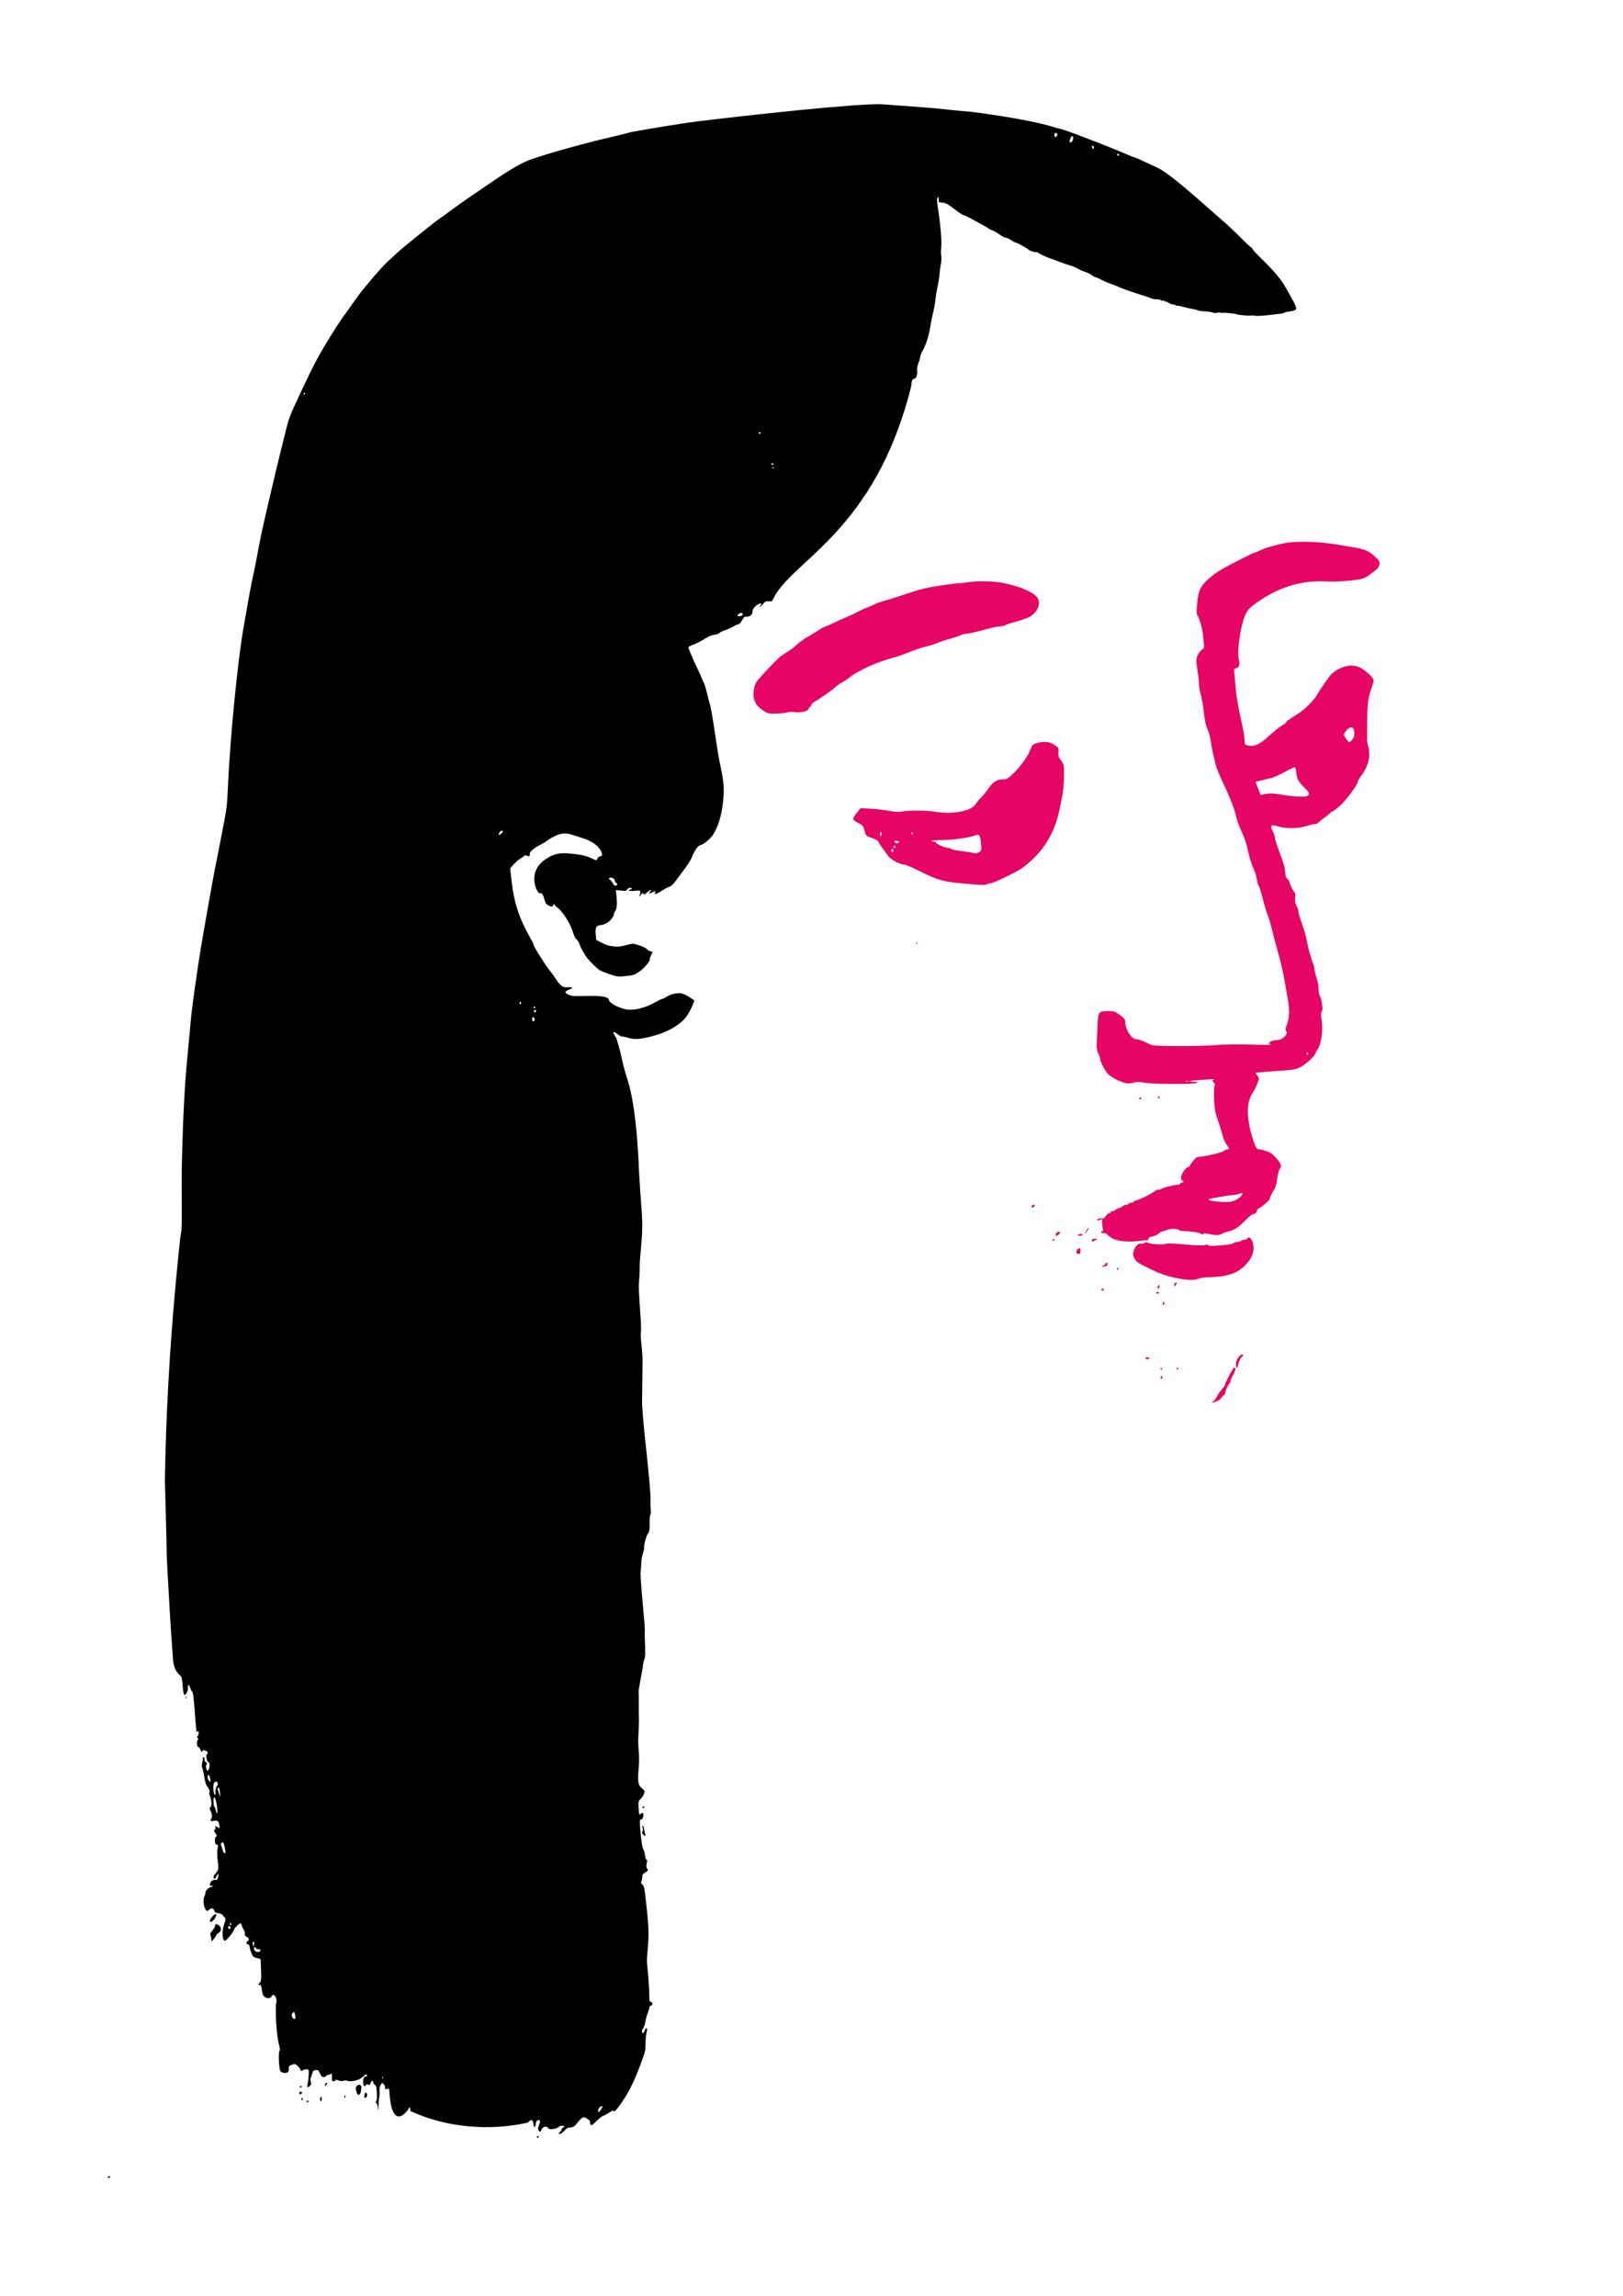 <?xml version="1.0" encoding="UTF-8" standalone="no"?>
<!-- Created with Inkscape (http://www.inkscape.org/) -->

<svg
   xmlns:dc="http://purl.org/dc/elements/1.1/"
   xmlns:cc="http://creativecommons.org/ns#"
   xmlns:rdf="http://www.w3.org/1999/02/22-rdf-syntax-ns#"
   xmlns:svg="http://www.w3.org/2000/svg"
   xmlns="http://www.w3.org/2000/svg"
   xmlns:sodipodi="http://sodipodi.sourceforge.net/DTD/sodipodi-0.dtd"
   xmlns:inkscape="http://www.inkscape.org/namespaces/inkscape"
   width="210mm"
   height="297mm"
   viewBox="0 0 744.094 1052.362"
   id="svg8089"
   version="1.1"
   inkscape:version="0.91 r13725"
   sodipodi:docname="face05.svg">
  <defs
     id="defs8091" />
  <sodipodi:namedview
     id="base"
     pagecolor="#ffffff"
     bordercolor="#666666"
     borderopacity="1.0"
     inkscape:pageopacity="0.0"
     inkscape:pageshadow="2"
     inkscape:zoom="0.24748737"
     inkscape:cx="246.60137"
     inkscape:cy="542.01892"
     inkscape:document-units="px"
     inkscape:current-layer="layer1"
     showgrid="false"
     inkscape:window-width="464"
     inkscape:window-height="595"
     inkscape:window-x="900"
     inkscape:window-y="7"
     inkscape:window-maximized="0" />
  <g
     inkscape:label="Layer 1"
     inkscape:groupmode="layer"
     id="layer1">
    <path
       style="display:inline;opacity:1;fill:#e60464;fill-opacity:1"
       d="m 557.865,642.307 c 0.951,-0.391 2,-1.218 2.332,-1.837 0.331,-0.619 0.806,-1.082 1.055,-1.029 0.249,0.053 0.513,-0.58 0.587,-1.407 0.075,-0.827 0.696,-2.239 1.383,-3.139 0.686,-0.9 1.123,-1.761 0.97,-1.914 -0.153,-0.152 0.277,-1.225 0.955,-2.383 1.284,-2.19 1.585,-3.688 0.742,-3.688 -0.27,0 -0.63,0.375 -0.799,0.834 -0.169,0.459 -0.431,0.941 -0.581,1.072 -0.387,0.337 -2.894,5.419 -2.894,5.865 0,0.203 -0.211,0.629 -0.469,0.945 -1.975,2.422 -2.836,3.637 -3.514,4.959 -0.43,0.839 -1.157,1.743 -1.615,2.011 -1.205,0.702 -0.167,0.539 1.848,-0.289 z m -25.117,-10.568 c 0.205,-0.332 0.245,-0.733 0.087,-0.89 -0.427,-0.426 -0.891,0.201 -0.661,0.892 0.162,0.484 0.274,0.484 0.574,0 z m 7.425,-4.353 c 0,-0.262 -0.227,-0.476 -0.505,-0.476 -0.278,0 -0.372,0.214 -0.21,0.476 0.163,0.262 0.389,0.477 0.505,0.477 0.116,0 0.21,-0.215 0.21,-0.477 z m -7.386,0 c -0.163,-0.262 -0.389,-0.476 -0.505,-0.476 -0.116,0 -0.21,0.214 -0.21,0.476 0,0.262 0.227,0.477 0.505,0.477 0.278,0 0.372,-0.215 0.21,-0.477 z m 35,-2.29 c 0.34,-1.415 1.003,-2.774 1.536,-3.148 0.692,-0.485 0.784,-0.753 0.348,-1.022 -0.729,-0.451 -2.637,1.821 -2.963,3.528 -0.126,0.664 -0.069,1.64 0.126,2.169 0.283,0.765 0.479,0.45 0.953,-1.527 z m -40.956,-2.475 c 0,-0.262 -0.442,-0.477 -0.981,-0.477 -0.54,0 -0.849,0.214 -0.686,0.477 0.162,0.262 0.604,0.476 0.981,0.476 0.378,0 0.687,-0.214 0.687,-0.476 z m 6.87,-24.714 c 0.205,-0.332 0.245,-0.733 0.087,-0.89 -0.427,-0.426 -0.891,0.201 -0.661,0.892 0.162,0.484 0.274,0.484 0.574,0 z m -2.51,-5.425 c -0.361,-0.361 -0.708,-0.387 -1.018,-0.077 -0.31,0.31 -0.124,0.497 0.547,0.548 0.767,0.057 0.883,-0.059 0.471,-0.471 z m -25.087,-1.31 c 0.163,-0.262 -0.041,-0.476 -0.448,-0.476 -0.409,0 -0.743,0.214 -0.743,0.476 0,0.262 0.201,0.477 0.448,0.477 0.246,0 0.581,-0.214 0.743,-0.477 z m 25.485,-1.549 c -0.021,-0.867 -0.095,-0.935 -0.469,-0.357 -0.597,0.924 -0.597,1.43 0,1.43 0.262,0 0.473,-0.483 0.469,-1.072 z m 7.609,-0.793 c 0.369,-0.689 0.376,-0.994 0.023,-0.994 -0.578,0 -1.207,1.336 -0.814,1.729 0.142,0.142 0.498,-0.189 0.79,-0.735 z m 10.06,-2.618 c 0.786,-0.448 2.799,-0.732 5.634,-0.794 8.145,-0.179 12.721,-1.848 16.539,-6.034 2.567,-2.815 3.605,-5.612 3.194,-8.611 -0.339,-2.475 -1.966,-4.393 -2.669,-3.147 -0.21,0.371 -0.894,0.675 -1.521,0.675 -0.627,0 -1.272,0.214 -1.434,0.476 -0.162,0.262 -0.882,0.476 -1.601,0.476 -0.718,0 -1.558,0.252 -1.867,0.561 -0.308,0.308 -1.477,0.634 -2.597,0.724 -1.12,0.089 -3.485,0.291 -5.256,0.448 -2.143,0.189 -3.443,0.1 -3.889,-0.271 -0.368,-0.305 -0.779,-0.377 -0.914,-0.159 -0.311,0.503 -4.204,0.413 -11.633,-0.268 -3.792,-0.348 -6.257,-0.375 -7.037,-0.077 -1.326,0.504 -6.643,0.12 -8.003,-0.578 -0.574,-0.295 -1.093,-0.254 -1.546,0.122 -0.375,0.311 -1.097,0.457 -1.604,0.325 -1.239,-0.324 -2.868,1.471 -3.375,3.718 -0.328,1.454 -0.213,2.069 0.635,3.395 0.991,1.549 2.323,2.327 10.089,5.893 6.027,2.767 16.452,4.497 18.853,3.128 z m -36.484,-4.57 c 0.162,-0.262 0.067,-0.477 -0.21,-0.477 -0.278,0 -0.505,0.214 -0.505,0.477 0,0.262 0.094,0.477 0.21,0.477 0.116,0 0.343,-0.215 0.505,-0.477 z m -5.599,-1.269 c 0.707,-0.285 0.805,-1.59 0.12,-1.59 -0.262,0 -0.476,0.221 -0.476,0.492 0,0.27 -0.482,0.686 -1.072,0.923 -0.971,0.39 -0.982,0.43 -0.12,0.424 0.524,-0.021 1.221,-0.116 1.549,-0.248 z m -11.793,-6.934 c 0,-1.427 -0.423,-1.667 -1.334,-0.755 -0.899,0.899 -0.682,2.083 0.381,2.083 0.725,0 0.953,-0.318 0.953,-1.328 z m 27.398,-4.673 c 1.572,-0.203 2.995,-0.287 3.162,-0.185 0.167,0.101 0.406,-0.209 0.532,-0.69 0.148,-0.568 0.831,-0.973 1.945,-1.153 0.944,-0.152 2.192,-0.722 2.774,-1.264 0.582,-0.542 1.393,-0.987 1.802,-0.988 0.409,0 1.372,-0.33 2.14,-0.731 1.349,-0.704 5.513,-0.558 5.513,0.193 0,0.167 1.126,0.338 2.502,0.38 3.44,0.106 6.668,0.647 7.406,1.244 0.416,0.336 0.772,0.341 1.099,0.021 0.326,-0.326 1.36,-0.279 3.185,0.144 2.585,0.601 4.551,0.488 5.59,-0.319 0.266,-0.206 1.552,-0.638 2.859,-0.96 2.906,-0.714 4.451,-1.752 7.908,-5.311 1.599,-1.646 3.079,-2.752 3.684,-2.752 0.681,0 1.108,-0.389 1.31,-1.191 0.165,-0.655 0.471,-1.191 0.681,-1.191 0.7,0 5.233,-3.825 5.235,-4.419 0,-0.586 0.455,-1.526 2.229,-4.635 0.527,-0.924 1.072,-3.004 1.222,-4.663 0.148,-1.647 0.612,-3.516 1.029,-4.153 1.146,-1.75 0.952,-2.459 -1.425,-5.213 -1.661,-1.924 -2.758,-2.715 -4.582,-3.304 -1.319,-0.426 -2.776,-0.775 -3.238,-0.775 -1.069,0 -1.567,-0.67 -2.481,-3.335 -3.447,-10.057 -3.666,-17.878 -0.628,-22.469 0.667,-1.009 1.651,-2.944 2.186,-4.301 0.971,-2.463 0.971,-2.469 0.026,-3.746 l -0.946,-1.279 4.135,-0.362 c 2.275,-0.199 5.315,-0.433 6.756,-0.52 6.052,-0.365 7.492,-0.596 9.53,-1.526 2.419,-1.105 7.147,-5.44 7.147,-6.553 0,-0.134 0.526,-1.042 1.168,-2.02 1.58,-2.403 2.395,-8.806 1.685,-13.247 -0.372,-2.333 -0.362,-3.334 0.042,-3.82 0.331,-0.399 0.428,-1.366 0.246,-2.452 -0.164,-0.987 -0.355,-2.222 -0.423,-2.746 -0.067,-0.524 -0.388,-1.425 -0.711,-2.003 -0.323,-0.577 -0.557,-1.971 -0.521,-3.097 0.037,-1.126 -0.39,-3.423 -0.948,-5.104 -0.558,-1.681 -1.015,-3.56 -1.015,-4.176 0,-0.615 -0.194,-1.491 -0.43,-1.946 -0.236,-0.455 -0.69,-1.792 -1.008,-2.972 -0.318,-1.179 -0.756,-2.68 -0.972,-3.336 -0.217,-0.655 -0.637,-2.478 -0.934,-4.05 -0.62,-3.283 -0.932,-4.369 -2.668,-9.292 -0.693,-1.966 -1.292,-4.11 -1.33,-4.765 -0.039,-0.655 -0.442,-1.883 -0.897,-2.73 -0.573,-1.066 -0.75,-2.152 -0.576,-3.536 0.195,-1.55 0.047,-2.22 -0.666,-2.989 -0.505,-0.544 -1.28,-2.108 -1.723,-3.475 -0.443,-1.367 -1.051,-2.439 -1.352,-2.383 -0.338,0.063 -0.653,-0.99 -0.825,-2.756 -0.273,-2.798 -0.576,-3.817 -3.358,-11.293 -0.751,-2.018 -1.365,-4.117 -1.365,-4.665 0,-0.548 -0.446,-1.871 -0.992,-2.94 -1.354,-2.654 -0.748,-3.182 2.459,-2.147 3.407,1.1 9.121,1.032 12.905,-0.154 1.661,-0.521 3.49,-0.95 4.064,-0.953 0.574,0 1.179,-0.225 1.345,-0.493 0.164,-0.268 1.518,-1.38 3.006,-2.472 1.488,-1.092 2.776,-2.159 2.864,-2.372 0.088,-0.213 0.385,-0.387 0.662,-0.387 0.277,0 1.878,-1.207 3.558,-2.682 2.86,-2.511 8.249,-9.805 8.249,-11.165 0,-0.328 0.506,-1.26 1.124,-2.071 3.621,-4.748 4.81,-9.369 3.567,-13.863 -0.29,-1.048 -0.526,-2.549 -0.525,-3.336 0.023,-15.582 0.189,-18.054 1.594,-22.114 0.763,-2.204 1.388,-4.394 1.388,-4.866 0,-1.108 -3.502,-4.502 -5.956,-5.772 -3,-1.553 -6.624,-1.32 -10.252,0.658 -2.497,1.362 -3.374,2.235 -5.921,5.887 -1.645,2.359 -3.328,4.932 -3.74,5.718 -1.209,2.308 -5.624,6.795 -8.446,8.585 -5.132,3.255 -5.711,3.665 -5.711,4.044 0,0.211 -0.911,0.918 -2.025,1.571 -1.114,0.653 -3.784,2.806 -5.933,4.786 -4.188,3.857 -6.535,4.938 -9.51,4.38 -1.449,-0.272 -1.597,-0.457 -1.652,-2.064 -0.083,-2.393 -0.191,-3.108 -1.092,-7.245 -2.04,-9.357 -2.744,-13.527 -3.141,-18.583 -0.237,-3.014 -0.493,-5.908 -0.57,-6.432 -0.1,-0.679 0.168,-0.997 0.932,-1.105 1.259,-0.179 1.827,-1.845 1.287,-3.779 -0.849,-3.047 0.13,-12.041 1.965,-18.06 1.375,-4.508 2.329,-5.67 7.537,-9.185 9.815,-6.623 20.281,-9.521 31.575,-8.742 3.608,0.249 12.759,-0.521 15.503,-1.303 0.968,-0.276 2.62,-1.192 3.673,-2.036 1.052,-0.844 2.352,-1.855 2.888,-2.249 0.536,-0.393 1.102,-1.38 1.257,-2.194 0.249,-1.303 0.023,-1.724 -1.905,-3.53 -2.733,-2.561 -4.895,-3.541 -9.385,-4.251 -1.941,-0.307 -4.601,-0.759 -5.911,-1.004 -10.095,-1.889 -21.487,-2.208 -27.398,-0.767 -6.585,1.605 -7.297,1.821 -9.818,2.974 -1.381,0.631 -2.685,1.149 -2.898,1.15 -0.213,7.2e-4 -1.46,0.566 -2.77,1.255 -1.31,0.689 -4.848,2.488 -7.862,3.997 -8.477,4.245 -13.686,8.837 -14.836,13.078 -0.723,2.665 -1.298,9.44 -0.852,10.025 0.864,1.131 2.417,6.105 2.633,8.432 0.128,1.387 0.351,3.522 0.495,4.745 0.233,1.992 0.136,2.305 -0.935,3.006 -0.658,0.431 -1.539,1.642 -1.959,2.691 -0.693,1.732 -0.697,2.322 -0.041,6.399 0.398,2.47 0.723,5.407 0.723,6.525 0,1.118 0.226,2.782 0.502,3.698 0.787,2.612 1.401,6.083 1.854,10.48 0.248,2.41 0.858,5.015 1.506,6.433 0.599,1.31 1.252,3.669 1.452,5.242 0.199,1.572 0.706,4.253 1.124,5.956 0.418,1.704 0.965,4.062 1.215,5.242 0.25,1.179 1.827,5.039 3.504,8.577 3.311,6.982 5.09,11.63 6.017,15.724 0.327,1.441 1.435,4.398 2.463,6.571 1.028,2.173 2.054,4.96 2.28,6.194 0.656,3.588 2.234,8.893 3.239,10.887 0.51,1.012 1.081,2.894 1.269,4.183 0.187,1.288 0.62,2.79 0.961,3.336 0.34,0.546 1.203,3.323 1.916,6.171 0.714,2.848 1.69,6.064 2.169,7.148 0.479,1.083 1.428,4.328 2.108,7.211 0.68,2.882 1.845,7.278 2.588,9.768 1.32,4.422 2.627,10.225 3.38,15.01 0.206,1.31 0.733,4.293 1.171,6.628 0.897,4.78 0.733,8.782 -0.49,11.986 -0.637,1.667 -0.683,2.248 -0.225,2.801 0.463,0.557 0.403,0.934 -0.295,1.879 -1.1,1.488 -2.612,2.2 -4.674,2.2 -0.891,0 -1.979,0.368 -2.434,0.823 -0.78,0.779 -0.763,0.839 0.323,1.126 0.631,0.167 -1.855,0.221 -5.525,0.122 -10.594,-0.289 -15.411,-0.234 -20.748,0.236 -2.741,0.241 -10.129,0.411 -16.419,0.376 -9.562,-0.051 -11.67,-0.189 -12.865,-0.836 -2.609,-1.412 -5.022,-2.324 -6.146,-2.324 -2.22,0 -5.051,-4.52 -5.053,-8.066 -1.8e-4,-0.918 -0.603,-1.673 -2.406,-3.012 -2.179,-1.618 -2.688,-1.787 -5.388,-1.787 -4.447,0 -4.613,0.226 -4.893,6.688 -0.13,3.005 -0.303,6.705 -0.383,8.224 -0.106,1.985 0.104,3.251 0.744,4.508 0.49,0.961 0.891,2.125 0.891,2.586 0,1.004 1.643,4.351 3.133,6.38 1.142,1.555 6.036,4.178 8.723,4.674 0.886,0.163 2.441,0.049 3.456,-0.256 1.411,-0.423 2.604,-0.418 5.06,0.021 3.911,0.698 22.676,0.762 23.842,0.081 0.631,-0.368 0.34,-0.478 -1.29,-0.489 -3.124,-0.023 -2.084,-0.482 1.68,-0.744 1.806,-0.126 4.463,-0.321 5.904,-0.433 1.441,-0.114 2.245,-0.096 1.787,0.036 -1.019,0.296 -1.062,0.82 -0.13,1.594 0.505,0.419 0.575,0.827 0.247,1.439 -0.251,0.47 -0.365,3.182 -0.253,6.026 0.156,3.982 0.492,5.993 1.458,8.745 1.204,3.432 1.574,4.621 2.744,8.815 0.292,1.048 1.025,2.569 1.627,3.38 1.306,1.757 1.354,2.099 0.299,2.099 -0.438,0 -1.135,0.287 -1.549,0.637 -1.05,0.89 -8.33,2.609 -12.263,2.896 -0.6,0.043 -3.499,3.488 -3.499,4.156 0,0.226 -0.311,0.411 -0.692,0.411 -1.08,0 -3.592,3.963 -3.277,5.17 0.146,0.563 0.457,1.024 0.689,1.024 0.231,0 0.421,0.214 0.421,0.477 0,0.262 -0.321,0.477 -0.715,0.477 -0.393,0 -0.715,0.214 -0.715,0.477 0,0.262 -0.482,0.475 -1.072,0.472 -1.616,-0.021 -7.696,1.599 -8.075,2.131 -0.183,0.256 -0.48,0.318 -0.661,0.136 -0.181,-0.181 -0.891,0.041 -1.577,0.49 -2.663,1.75 -3.229,2.072 -5.664,3.214 -1.383,0.649 -2.805,1.18 -3.158,1.18 -0.354,0 -0.899,0.309 -1.213,0.686 -0.313,0.377 -0.841,0.582 -1.173,0.455 -0.332,-0.128 -0.877,0.098 -1.21,0.499 -0.334,0.402 -0.811,0.605 -1.059,0.452 -0.249,-0.154 -0.814,0.036 -1.256,0.425 -0.442,0.388 -1.34,0.863 -1.995,1.056 -0.655,0.193 -1.553,0.668 -1.995,1.056 -0.442,0.388 -1.065,0.544 -1.384,0.347 -0.349,-0.216 -0.457,-0.16 -0.272,0.14 0.169,0.275 -0.187,0.623 -0.792,0.775 -0.606,0.152 -1.392,0.821 -1.748,1.486 -0.428,0.799 -0.92,1.123 -1.45,0.955 -0.956,-0.303 -2.366,0.167 -2.366,0.788 0,0.254 0.391,0.233 0.922,-0.051 1.322,-0.708 1.431,-0.641 1.348,0.817 -0.041,0.721 0.098,2.034 0.308,2.919 0.271,1.137 0.228,1.513 -0.144,1.282 -0.303,-0.187 -0.527,0.021 -0.527,0.449 0,0.543 0.27,0.689 0.901,0.489 0.612,-0.195 1.345,0.158 2.283,1.096 2.457,2.457 7.775,3.344 14.685,2.451 z m 32.163,-18.49 c -0.859,-0.334 -0.992,-0.529 -0.477,-0.696 1.307,-0.424 10.229,-1.886 11.198,-1.834 0.524,0.028 1.549,-0.189 2.278,-0.483 3.124,-1.257 1.466,1.489 -1.802,2.984 -1.508,0.69 -2.751,0.832 -5.956,0.683 -2.228,-0.104 -4.586,-0.398 -5.242,-0.653 z M 543.638,495.586 c 0.159,-0.159 0.569,-0.175 0.913,-0.039 0.38,0.152 0.267,0.265 -0.288,0.288 -0.502,0.021 -0.784,-0.091 -0.625,-0.25 z m 55.383,-12.577 c -0.162,-0.262 -0.067,-0.477 0.21,-0.477 0.278,0 0.504,0.214 0.504,0.477 0,0.262 -0.092,0.477 -0.21,0.477 -0.116,0 -0.343,-0.214 -0.504,-0.477 z M 587.823,364.314 c -3.315,-0.658 -5.957,-0.74 -8.162,-0.252 l -1.729,0.383 -1.161,-3.02 -1.162,-3.02 2.414,-0.625 c 1.328,-0.344 3.356,-0.826 4.507,-1.07 1.151,-0.245 3.938,-1.464 6.195,-2.71 2.256,-1.246 4.39,-2.265 4.743,-2.265 0.422,0 0.702,0.772 0.819,2.258 0.227,2.884 1.017,4.373 3.731,7.034 2.386,2.338 2.628,3.018 1.361,3.807 -0.95,0.592 -7.427,0.301 -11.555,-0.519 z m 29.18,-25.922 c -1.103,-1.331 -1.089,-1.788 0.106,-3.356 1.315,-1.724 2.946,-2.161 3.424,-0.918 0.735,1.917 0.461,3.827 -0.735,5.13 -1.146,1.247 -1.261,1.277 -1.813,0.476 -0.324,-0.47 -0.766,-1.07 -0.984,-1.332 z M 502.054,568.539 l 1.191,-0.681 -1.31,-0.021 c -0.855,-0.021 -1.31,0.232 -1.31,0.698 0,0.852 -0.061,0.852 1.429,0 z m -18.583,-0.266 c 0,-0.278 -0.214,-0.372 -0.476,-0.21 -0.262,0.162 -0.476,0.389 -0.476,0.505 0,0.116 0.214,0.21 0.476,0.21 0.262,0 0.476,-0.227 0.476,-0.505 z m 12.865,-2.351 c 0,-0.26 -0.423,-0.409 -0.941,-0.33 -1.492,0.228 -1.729,0.803 -0.33,0.803 0.699,0 1.271,-0.213 1.271,-0.474 z m -10.643,-0.4 c 0.446,-0.714 0.402,-0.875 -0.243,-0.881 -0.763,-0.021 -1.481,0.663 -1.496,1.397 -0.021,0.703 1.203,0.341 1.739,-0.516 z m 12.771,-1.312 c 0.444,-0.678 0.726,-1.315 0.625,-1.415 -0.1,-0.1 -0.558,0.455 -1.018,1.233 -1.027,1.738 -0.72,1.881 0.393,0.183 z M 474.198,553.021 c 0.173,-0.28 0.199,-0.623 0.061,-0.762 -0.341,-0.341 -1.271,0.26 -1.271,0.822 0,0.609 0.823,0.568 1.211,-0.061 z m 49.059,-49.524 c 0.162,-0.262 0.081,-0.477 -0.183,-0.477 -0.262,0 -0.609,0.214 -0.771,0.477 -0.163,0.262 -0.079,0.477 0.181,0.477 0.262,0 0.609,-0.214 0.771,-0.477 z m 8.339,-0.477 c 0,-0.262 -0.227,-0.476 -0.505,-0.476 -0.278,0 -0.372,0.215 -0.21,0.476 0.162,0.262 0.389,0.477 0.505,0.477 0.116,0 0.21,-0.214 0.21,-0.477 z m -111.061,-70.799 c -0.023,-0.555 -0.136,-0.668 -0.288,-0.288 -0.138,0.344 -0.12,0.755 0.039,0.913 0.159,0.159 0.271,-0.124 0.25,-0.625 z m 31.963,-26.872 c 0.393,-0.26 1.165,-0.475 1.715,-0.479 1.275,-0.021 12.266,-5.339 14.539,-7.05 9.513,-7.163 14.732,-15.482 17.105,-27.265 0.238,-1.179 0.743,-3.645 1.122,-5.48 0.664,-3.209 0.984,-8.021 0.845,-12.71 -0.049,-1.672 -0.392,-2.615 -1.376,-3.785 -1.084,-1.289 -1.285,-1.934 -1.165,-3.729 0.14,-2.106 0.081,-2.211 -1.956,-3.481 -2.328,-1.451 -4.888,-1.66 -8.186,-0.666 -1.626,0.49 -2.009,0.877 -2.692,2.717 -1.17,3.15 -4.217,7.505 -7.594,10.85 -2.306,2.285 -3.287,2.942 -4.392,2.942 -3.305,0 -5.041,0.979 -7.11,4.01 -1.088,1.594 -2.764,3.653 -3.724,4.576 -0.96,0.922 -2.002,2.156 -2.315,2.741 -1.69,3.158 -10.594,4.929 -18.086,3.597 -3.898,-0.693 -12.478,-0.764 -15.884,-0.132 -1.36,0.253 -3.281,0.146 -5.637,-0.312 -1.966,-0.382 -5.722,-0.824 -8.347,-0.982 l -4.773,-0.287 -1.824,2.226 c -1.042,1.272 -1.709,2.524 -1.556,2.923 0.146,0.384 1.217,1.159 2.377,1.723 1.879,0.913 2.181,1.291 2.758,3.451 0.633,2.369 0.712,2.448 3.341,3.335 1.925,0.65 2.849,1.253 3.243,2.118 0.303,0.665 1.089,1.866 1.746,2.67 0.658,0.803 1.663,2.211 2.234,3.128 1.122,1.803 5.388,4.244 7.471,4.276 0.655,0.021 3.664,1.25 6.686,2.755 10.095,5.028 10.838,5.205 27.383,6.526 1.891,0.15 3.645,0.063 4.05,-0.205 z m -11.644,-15.227 c -2.342,-0.272 -4.475,-0.712 -4.741,-0.977 -0.266,-0.266 -0.978,-0.483 -1.584,-0.483 -1.323,0 -5.379,-1.836 -5.379,-2.435 0,-0.233 -0.416,-0.424 -0.925,-0.424 -0.509,0 -1.025,-0.161 -1.146,-0.358 -0.122,-0.197 2.278,-0.371 5.333,-0.385 4.95,-0.024 12.221,-1.138 15.405,-2.36 1.123,-0.431 1.669,0.702 1.969,4.082 0.265,2.99 0.224,3.154 -0.969,3.878 -0.875,0.531 -1.611,0.637 -2.475,0.357 -0.676,-0.22 -3.146,-0.622 -5.488,-0.894 z m -32.194,-0.269 c 0,-0.393 0.214,-0.715 0.476,-0.715 0.262,0 0.476,0.322 0.476,0.715 0,0.393 -0.214,0.715 -0.476,0.715 -0.262,0 -0.476,-0.322 -0.476,-0.715 z m 0.953,-1.668 c 0,-0.262 0.214,-0.476 0.477,-0.476 0.262,0 0.476,0.214 0.476,0.476 0,0.262 -0.214,0.477 -0.476,0.477 -0.262,0 -0.477,-0.214 -0.477,-0.477 z m 0.477,-2.433 c 0,-0.502 0.569,-0.543 1.668,-0.121 0.592,0.227 0.643,0.398 0.201,0.671 -0.685,0.423 -1.87,0.075 -1.87,-0.55 z m -6.475,-4.116 c 0.512,-0.512 0.785,0.205 0.425,1.121 -0.337,0.859 -0.363,0.86 -0.53,0.031 -0.095,-0.479 -0.049,-0.997 0.106,-1.151 z m 14.099,0.355 c 0,-0.262 0.094,-0.477 0.21,-0.477 0.116,0 0.343,0.214 0.505,0.477 0.162,0.262 0.067,0.476 -0.21,0.476 -0.278,0 -0.505,-0.214 -0.505,-0.476 z m -56.849,-55.451 c 0.411,-0.229 1.915,-0.278 3.342,-0.111 3.228,0.379 6.17,-0.349 6.576,-1.629 0.165,-0.518 0.499,-0.942 0.743,-0.942 0.244,0 0.444,-0.31 0.444,-0.689 0,-0.379 0.522,-0.968 1.16,-1.31 2.148,-1.151 7.951,-5.203 9.716,-6.785 0.963,-0.863 2.501,-1.946 3.418,-2.408 0.917,-0.461 2.551,-1.554 3.63,-2.428 3.701,-2.996 12.971,-7.105 19.922,-8.83 1.029,-0.255 3.388,-1.061 5.241,-1.789 4.999,-1.965 7.9,-2.943 10.125,-3.412 1.095,-0.231 2.81,-0.767 3.812,-1.191 2.208,-0.936 4.834,-1.8 8.016,-2.639 1.31,-0.346 2.919,-0.907 3.574,-1.247 0.655,-0.34 1.727,-0.623 2.382,-0.627 1.121,-0.011 4.754,-0.853 11.102,-2.581 1.52,-0.414 3.407,-0.752 4.193,-0.752 0.786,0 2.009,-0.291 2.717,-0.646 0.708,-0.356 3.109,-1.129 5.337,-1.718 2.228,-0.589 4.869,-1.557 5.87,-2.151 4.023,-2.385 5.405,-6.982 2.826,-9.401 -2.567,-2.408 -8.312,-4.696 -15.129,-6.026 -5.029,-0.981 -12.772,-1.035 -17.622,-0.123 -1.306,0.246 -2.517,0.359 -2.692,0.251 -0.175,-0.107 -3.93,0.356 -8.346,1.029 -6.207,0.947 -9.598,1.761 -14.939,3.587 -3.8,1.299 -8.517,2.798 -10.483,3.331 -1.966,0.533 -4.003,1.236 -4.527,1.561 -0.524,0.326 -2.025,0.98 -3.336,1.455 -1.31,0.475 -3.24,1.347 -4.288,1.939 -1.048,0.592 -3.085,1.564 -4.527,2.161 -1.441,0.596 -4.344,1.909 -6.449,2.917 -2.106,1.008 -4.048,1.833 -4.315,1.833 -0.268,0 -2.136,1.072 -4.152,2.382 -2.016,1.311 -3.773,2.383 -3.904,2.383 -0.428,0 -5.234,3.53 -5.602,4.115 -0.197,0.313 -1.463,1.285 -2.813,2.159 -1.35,0.874 -3.01,1.961 -3.69,2.416 -1.568,1.049 -9.692,9.584 -11.253,11.821 -0.793,1.137 -1.268,2.617 -1.454,4.527 -0.37,3.805 0.967,6.494 4.314,8.674 2.255,1.469 2.579,1.542 6.344,1.429 2.182,-0.065 4.304,-0.305 4.714,-0.534 z"
       id="path5417"
       inkscape:connector-curvature="0" />
    <path
       style="display:inline;opacity:1;fill:#000000"
       d="m 398.878,47.857 c 3.107,-0.137 5.306,-0.148 6.443,-0.024 1.392,0.152 7.168,0.594 12.827,0.984 5.658,0.389 12.381,0.959 14.936,1.264 2.556,0.305 6.344,0.685 8.424,0.848 4.203,0.33 5.717,0.519 13.1,1.615 12.555,1.864 22.476,3.845 28.249,5.639 1.49,0.463 2.799,0.831 2.902,0.819 1.062,-0.113 22.401,8.051 31.616,12.092 1.363,0.597 2.606,1.066 2.754,1.051 0.153,-0.021 1.79,0.684 3.651,1.553 1.862,0.869 4.94,2.298 6.844,3.173 3.588,1.65 10.248,6.92 23.12,18.311 2.887,2.556 5.981,5.273 6.87,6.029 2.111,1.795 5.954,5.436 9.547,9.049 1.585,1.594 3.133,3.008 3.45,3.151 0.313,0.143 0.592,0.477 0.643,0.736 0.062,0.259 1.23,1.608 2.641,2.999 8.623,8.493 10.396,10.69 14.201,17.543 3.413,6.148 3.713,7.024 2.528,7.53 -0.492,0.212 -1.8,0.493 -2.895,0.626 -1.094,0.133 -1.969,0.359 -1.952,0.501 0.026,0.145 -0.581,0.316 -1.316,0.395 -0.735,0.079 -2.539,0.307 -4.009,0.493 -3.963,0.502 -7.567,0.724 -8.064,0.497 -0.244,-0.113 -1.074,-0.15 -1.846,-0.081 -1.597,0.14 -5.273,-0.196 -6.563,-0.597 -1.425,-0.442 -6.6,-0.893 -6.977,-0.61 -0.192,0.145 -0.374,0.115 -0.396,-0.07 -0.062,-0.186 -0.681,-0.201 -1.467,-0.024 -0.786,0.175 -1.681,0.159 -1.986,-0.035 -0.299,-0.189 -1.774,-0.433 -3.275,-0.537 -2.994,-0.212 -3.281,-0.266 -4.248,-0.697 -0.359,-0.162 -1.517,-0.416 -2.567,-0.572 -1.049,-0.161 -2.692,-0.558 -3.66,-0.859 -0.965,-0.306 -2.065,-0.517 -2.433,-0.482 -0.369,0.041 -0.799,-0.093 -0.964,-0.295 -0.167,-0.203 -0.648,-0.327 -1.071,-0.282 -0.423,0.045 -1.359,-0.302 -2.086,-0.77 -0.726,-0.467 -1.421,-0.722 -1.549,-0.567 -0.144,0.152 -0.259,0.06 -0.287,-0.22 -0.063,-0.281 -0.324,-0.385 -0.643,-0.224 -0.323,0.159 -0.881,0.063 -1.246,-0.221 -0.364,-0.284 -1.19,-0.454 -1.829,-0.389 -0.638,0.067 -1.652,-0.088 -2.254,-0.346 -1.088,-0.464 -1.553,-0.624 -6.931,-2.34 -3.752,-1.198 -7.762,-2.672 -9.117,-3.347 -0.606,-0.303 -1.887,-0.804 -2.838,-1.105 -0.951,-0.302 -2.323,-0.852 -3.054,-1.237 -1.857,-0.976 -2.922,-1.458 -4.179,-1.893 -0.597,-0.206 -1.336,-0.646 -1.652,-0.975 -0.311,-0.327 -1.503,-0.901 -2.64,-1.269 -1.137,-0.369 -2.412,-0.903 -2.827,-1.185 -0.977,-0.665 -3.341,-1.656 -4.893,-2.058 -0.672,-0.175 -2.033,-0.632 -3.025,-1.01 -0.993,-0.377 -3.463,-1.283 -5.494,-2.021 -2.031,-0.738 -4.249,-1.736 -4.931,-2.217 -0.682,-0.481 -1.343,-0.753 -1.467,-0.603 -0.253,0.302 -3.161,-0.715 -3.609,-1.258 -0.404,-0.494 -5.094,-3.123 -5.494,-3.08 -0.182,0.021 -0.585,-0.11 -0.881,-0.297 -2.635,-1.638 -3.428,-2.044 -3.933,-1.99 -0.322,0.03 -1.594,-0.629 -2.822,-1.481 -1.228,-0.852 -2.846,-1.763 -3.603,-2.02 -0.754,-0.259 -1.45,-0.604 -1.541,-0.76 -0.164,-0.271 -2.204,-1.424 -8.307,-4.709 -1.451,-0.781 -2.844,-1.399 -3.092,-1.372 -0.252,0.024 -2.125,-1.231 -4.175,-2.792 -3.046,-2.32 -4.03,-2.85 -5.431,-2.933 -1.657,-0.097 -1.718,-0.148 -1.734,-1.484 -0.021,-1.146 -0.095,-1.294 -0.513,-0.818 -0.378,0.441 -0.34,1.723 0.265,5.581 1.132,7.398 1.682,14.205 1.376,17.184 -0.148,1.448 -0.125,3.174 0.024,3.834 0.181,0.661 0.113,2.478 -0.197,4.033 -0.306,1.55 -0.55,3.637 -0.599,4.634 -0.043,0.998 -0.432,3.414 -0.864,5.38 -0.437,1.963 -0.859,4.6 -0.962,5.849 -0.093,1.25 -0.571,3.968 -1.065,6.045 -0.494,2.077 -1.032,4.701 -1.198,5.82 -0.614,4.259 -1.939,8.718 -3.373,11.311 -0.83,1.472 -1.46,2.997 -1.418,3.367 0.07,0.371 -0.257,1.556 -0.733,2.635 -0.446,1.084 -0.756,2.576 -0.655,3.32 0.225,2.05 -0.355,3.928 -1.249,4.023 -0.951,0.103 -1.339,1.012 -1.427,3.357 -16.831,67.452 -55.315,80.004 -63.375,97.763 -0.265,0.815 -0.525,0.933 -1.884,0.875 -1.374,-0.063 -1.75,0.108 -2.786,1.294 -1.326,1.517 -2.103,1.915 -1.076,0.548 0.602,-0.798 0.6,-0.863 -0.076,-0.794 -1.573,0.169 -3.744,2.418 -3.598,3.726 0.129,1.197 -1.269,2.408 -2.657,2.293 -1.03,-0.086 -1.301,0.132 -2.116,1.655 -0.559,1.08 -1.258,1.786 -1.757,1.839 -0.455,0.052 -1.448,0.495 -2.225,0.997 -0.78,0.501 -2.462,1.254 -3.735,1.67 -1.274,0.416 -2.496,1.02 -2.714,1.338 -0.231,0.318 -1.197,0.66 -2.206,0.769 -1.279,0.137 -2.689,0.749 -4.814,2.071 -1.654,1.029 -3.964,2.192 -5.122,2.59 -1.159,0.398 -2.072,0.935 -2.044,1.186 0.082,0.636 2.597,6.541 3.861,9.058 0.576,1.151 1.367,2.877 1.75,3.828 0.386,0.951 1.032,2.405 1.442,3.243 0.406,0.838 1.148,3.288 1.642,5.435 0.493,2.146 0.967,3.993 1.058,4.106 0.263,0.322 1.271,5.909 2.243,12.385 0.489,3.255 1.136,7.516 1.434,9.468 0.295,1.952 1.033,5.842 1.63,8.644 1.224,5.748 1.408,8.977 0.835,14.546 -0.636,6.162 -2.299,11.644 -4.579,15.117 -1.307,1.994 -4.639,4.709 -5.96,4.851 -0.967,0.103 -2.848,2.903 -3.883,5.77 -0.306,0.848 -1.799,3.191 -3.326,5.212 -1.523,2.023 -3.417,4.582 -4.217,5.675 -0.799,1.093 -1.908,2.125 -2.456,2.288 -0.931,0.276 -2.225,0.972 -4.756,2.57 -0.568,0.358 -1.357,0.682 -1.746,0.724 -0.611,0.067 -0.64,-0.024 -0.214,-0.644 0.439,-0.649 0.387,-0.681 -0.577,-0.337 -0.583,0.208 -1.391,0.533 -1.793,0.725 -0.696,0.334 -0.704,0.321 -0.112,-0.51 1.069,-1.469 0.652,-1.474 -1.03,-0.01 -1.399,1.222 -1.631,1.314 -1.91,0.751 -0.272,-0.547 -0.464,-0.453 -1.169,0.608 -0.557,0.821 -0.748,0.965 -0.595,0.425 0.725,-2.568 0.627,-2.677 -2.062,-2.387 -1.372,0.147 -2.628,0.095 -2.792,-0.105 -0.167,-0.202 0.082,-0.406 0.545,-0.458 0.465,-0.053 0.829,-0.268 0.805,-0.486 -0.072,-0.66 -2.003,-0.236 -2.2,0.484 -0.183,0.676 -0.635,0.713 -4.012,0.345 l -1.114,-0.122 0.284,2.713 c 0.381,3.645 0.201,5.743 -0.594,6.978 -0.373,0.56 -0.623,1.205 -0.618,1.404 0.095,0.844 -1.499,2.947 -2.919,3.847 -0.829,0.525 -2.25,1.035 -3.157,1.132 -2.071,0.223 -2.53,1.137 -2.21,4.421 l 0.227,2.362 2.714,1.393 c 1.764,0.907 3.494,1.448 4.965,1.556 2.843,0.211 3.315,0.164 6.534,-0.7 2.538,-0.681 2.731,-0.675 5.551,0.256 1.608,0.53 3.155,1.301 3.442,1.706 0.286,0.404 1.012,0.851 1.606,0.997 l 1.083,0.269 -0.717,1.427 c -0.387,0.784 -0.674,1.711 -0.627,2.075 0.115,0.992 -2.898,4.369 -5.24,5.881 -1.834,1.184 -2.501,1.385 -5.78,1.718 -3.476,0.352 -3.934,0.308 -7.385,-0.862 -2.025,-0.686 -3.994,-1.457 -4.377,-1.707 -1.973,-1.286 -5.924,-5.372 -6.965,-7.198 -0.652,-1.143 -1.39,-2.415 -1.634,-2.829 -0.244,-0.414 -0.628,-1.359 -0.849,-2.096 -0.22,-0.737 -0.815,-1.68 -1.323,-2.097 -0.572,-0.473 -1.238,-1.838 -1.78,-3.633 -1.108,-3.674 -4.622,-9.201 -6.892,-10.853 -0.926,-0.675 -1.642,-1.496 -1.599,-1.828 0.065,-0.33 -0.093,-0.18 -0.304,0.337 -0.471,1.159 -0.826,1.205 -2.416,0.353 -0.991,-0.531 -1.345,-1.084 -1.762,-2.712 -0.582,-2.26 -1.125,-2.985 -2.155,-2.874 -0.871,0.094 -2.211,-2.872 -2.446,-5.416 -0.464,-4.996 2.186,-8.994 7.694,-11.629 2.503,-1.197 4.793,-1.475 8.926,-1.098 4.766,0.436 7.049,0.946 9.636,2.174 2.247,1.067 2.356,1.079 2.524,0.282 0.097,-0.49 0.644,-0.984 1.321,-1.192 1.047,-0.321 1.122,-0.466 0.783,-1.565 -0.851,-2.757 -3.939,-5.2 -8.468,-6.697 -6.851,-2.264 -7.344,-2.378 -9.459,-2.179 -1.959,0.185 -5.064,1.666 -7.781,3.722 -0.319,0.24 -1.553,0.944 -2.745,1.555 -2.706,1.39 -4.65,3.12 -4.546,4.045 0.123,1.028 -0.253,1.283 -1.2,0.847 -0.645,-0.298 -0.983,-0.252 -1.497,0.183 -0.372,0.308 -1.195,0.869 -1.841,1.238 -0.647,0.369 -1.907,1.496 -2.807,2.501 l -1.64,1.825 0.704,6.253 c 1.05,9.441 3.449,16.705 8.402,25.463 1.348,2.38 1.607,2.939 1.672,3.522 0.068,0.354 1.011,2.084 2.152,3.852 1.14,1.768 2.551,3.981 3.133,4.91 0.584,0.93 1.626,2.367 2.328,3.189 0.7,0.822 1.844,2.414 2.547,3.536 1.853,2.959 3.311,4.024 5.226,3.825 2.534,-0.262 3.005,0.291 0.898,1.049 -2.216,0.797 -2.268,1.511 -0.176,2.416 1.168,0.505 2.763,0.635 6.621,0.527 8.491,-0.247 11.595,0.25 11.781,1.896 0.133,1.156 3.595,3.135 7.123,4.066 3.686,0.972 9.306,-0.318 14.518,-3.323 1.182,-0.682 2.417,-1.27 2.738,-1.305 0.322,-0.03 1.243,-0.476 2.059,-0.993 2.046,-1.296 5.101,-1.956 7.001,-1.508 0.845,0.202 2.481,1.009 3.634,1.792 l 2.1,1.418 -0.533,1.425 c -1.101,2.884 -2.825,5.817 -4.311,7.338 -3.645,3.74 -9.683,6.68 -16.755,8.166 -4.829,1.016 -6.036,1.004 -9.684,-0.079 -0.747,-0.222 -1.626,-0.365 -1.946,-0.33 -0.318,0.03 -1.166,-0.419 -1.89,-1.003 -1.949,-1.571 -2.659,-1.303 -1.407,0.534 0.556,0.814 1.04,1.843 1.09,2.284 0.066,0.441 0.358,1.536 0.68,2.442 0.322,0.906 0.986,3.59 1.476,5.962 0.494,2.373 1.607,6.497 2.481,9.159 2.042,6.224 3.569,15.422 4.49,27.182 0.386,4.92 0.708,9.841 0.733,10.941 0.065,2.998 0.517,10.795 1.057,17.727 0.885,11.35 0.86,13.159 -0.446,26.911 -0.085,1.004 -0.15,2.987 -0.139,4.418 0.03,1.431 -0.105,3.886 -0.252,5.445 -0.254,2.661 -0.14,5.184 0.716,17.28 0.199,2.693 0.242,5.575 0.08,6.405 -0.114,0.832 -10e-4,3.472 0.303,5.865 0.299,2.393 0.517,5.787 0.474,7.556 -0.048,1.769 -0.086,5.839 -0.102,9.038 -0.013,3.199 -0.067,7.351 -0.121,9.231 -0.06,2.132 0.657,10.513 1.936,22.247 1.26,11.6 2.007,20.123 1.947,22.224 -0.059,1.874 -0.01,4.224 0.113,5.221 0.114,0.998 -0.024,2.032 -0.2,2.291 -0.219,0.26 -0.351,2.028 -0.327,3.933 0.058,2.696 -0.11,3.686 -0.711,4.454 -0.826,1.057 -1.976,5.258 -1.819,6.654 0.072,0.464 -0.192,1.597 -0.549,2.506 -0.357,0.908 -0.702,2.831 -0.745,4.274 -0.044,1.441 -0.178,3.356 -0.318,4.252 -0.128,0.898 0.295,7.209 0.942,14.031 0.65,6.822 1.107,12.557 1.009,12.755 -0.106,0.187 -0.066,3.018 0.077,6.257 0.157,3.741 0.068,6.223 -0.227,6.799 -0.274,0.489 -0.594,1.909 -0.733,3.136 -0.144,1.228 -0.664,4.262 -1.163,6.742 -0.49,2.482 -0.856,4.863 -0.804,5.3 0.067,0.435 0.116,2.688 0.049,5.006 -0.01,2.316 0.034,5.02 0.072,6.007 0.082,0.986 0.01,3.142 -0.034,4.803 -0.076,1.662 -0.193,4.21 -0.252,5.65 -0.067,1.439 0.03,4.105 0.249,5.923 0.202,1.818 0.184,5.157 -0.039,7.42 -0.594,6.07 -0.327,7.817 1.406,9.253 1.257,1.038 1.379,1.294 1.116,2.386 -0.181,0.669 -0.852,1.772 -1.532,2.448 -1.169,1.165 -1.222,1.389 -1.04,4.315 0.195,3.146 0.328,3.444 1.107,2.512 0.287,-0.35 0.586,-0.409 0.883,-0.179 0.604,0.468 -0.078,3.058 -0.762,2.886 -0.818,-0.206 -0.853,0.651 -0.252,6.879 0.373,3.905 0.766,6.158 1.149,6.698 0.322,0.447 0.671,1.695 0.793,2.781 0.129,1.124 0.427,2.02 0.707,2.077 0.351,0.072 0.388,0.514 0.106,1.613 -0.292,1.154 -0.247,1.725 0.193,2.442 0.533,0.868 0.468,0.99 -0.872,1.807 -1.073,0.654 -1.419,1.15 -1.364,1.899 0.069,0.552 -0.105,1.434 -0.333,1.965 -0.338,0.813 -0.264,1.085 0.41,1.674 0.723,0.617 0.918,1.556 1.653,8.097 1.36,12.088 1.424,15.161 0.475,24.693 -0.106,1.116 -0.111,2.641 -0.024,3.403 0.456,3.766 1.02,11.661 1.032,14.37 -0.002,2.616 0.125,3.067 0.696,3.215 0.968,0.244 0.989,1.398 0.034,1.751 -0.442,0.16 -0.771,0.552 -0.74,0.858 0.068,0.308 -0.289,1.473 -0.724,2.589 -0.438,1.115 -0.927,2.921 -1.088,4.007 -0.16,1.086 -0.59,2.363 -0.955,2.833 -0.715,0.925 -0.759,2.318 -0.082,2.244 0.224,-0.035 0.545,-0.506 0.701,-1.073 0.162,-0.568 0.471,-1.06 0.699,-1.087 0.568,-0.066 0.583,0.336 0.111,2.41 -0.24,0.966 -0.386,3.032 -0.347,4.594 0.034,1.687 -0.231,3.683 -0.66,4.921 -2.711,7.708 -4.239,11.443 -6.436,15.695 -2.573,4.981 -7.358,11.613 -7.495,10.395 -0.071,-0.566 -0.411,-0.452 -2.313,0.749 -1.23,0.775 -2.487,1.429 -2.783,1.465 -0.294,0.035 -1.571,1.081 -2.846,2.32 -2.182,2.119 -2.348,2.21 -2.735,1.464 -0.225,-0.436 -0.323,-0.968 -0.222,-1.178 0.264,-0.559 -2.107,-2.147 -3.059,-2.044 -0.45,0.052 -1.587,1.075 -2.529,2.278 -1.504,1.927 -1.9,2.209 -3.365,2.367 -1.144,0.123 -1.878,0.454 -2.33,1.056 -0.367,0.481 -1.155,1.177 -1.763,1.555 -0.954,0.592 -1.113,0.617 -1.168,0.13 -0.067,-0.311 0.116,-0.59 0.349,-0.619 0.224,-0.035 0.581,-0.515 0.781,-1.088 0.197,-0.573 0.608,-1.075 0.935,-1.102 0.323,-0.035 0.439,-0.224 0.29,-0.418 -0.412,-0.508 -2.049,-0.282 -2.581,0.357 -0.24,0.288 -1.269,0.66 -2.288,0.828 -1.469,0.242 -1.978,0.152 -2.444,-0.421 -0.884,-1.08 -2.361,-0.723 -3.071,0.732 -0.584,1.204 -0.62,1.212 -1.207,0.495 -0.51,-0.621 -0.495,-1.043 0.095,-2.631 0.571,-1.542 0.596,-1.943 0.102,-2.166 -0.807,-0.368 -1.489,0.378 -1.651,1.825 -0.182,1.597 -0.85,1.6 -1.041,-0.01 -0.275,-2.322 -0.776,-2.452 -2.698,-0.688 -17.604,3.904 -37.296,2.248 -53.746,-5.369 0.048,-0.966 -0.107,-1.744 -0.3,-1.723 -4.603,7.147 -8.393,5.242 -9.172,-5.77 -0.184,-2.931 -0.193,-2.931 -1.192,-2.635 -0.845,0.25 -0.973,0.165 -0.887,-0.56 0.048,-0.471 -0.232,-1.18 -0.627,-1.578 -0.718,-0.717 -0.723,-0.713 -1.399,0.352 -0.421,0.65 -0.634,1.711 -0.532,2.696 0.092,0.894 0.053,2.194 -0.126,2.893 -0.189,0.695 -0.32,2.51 -0.324,4.013 -0.048,2.706 -0.048,2.71 -0.305,0.69 -0.169,-1.219 -0.512,-2.101 -0.828,-2.188 -0.411,-0.11 -0.416,-0.244 0,-0.58 0.334,-0.282 0.465,-1.626 0.358,-3.786 -0.126,-2.781 -0.281,-3.43 -0.886,-3.814 -0.397,-0.254 -0.773,-0.8 -0.818,-1.21 -0.121,-1.056 -0.711,-0.851 -1.138,0.391 -0.315,0.893 -0.498,0.997 -1.238,0.712 -0.495,-0.191 -0.85,-0.172 -0.827,0.021 0.063,0.201 -0.232,0.506 -0.568,0.673 -0.921,0.458 -1.141,-3.545 -0.232,-4.148 0.358,-0.239 0.794,-0.324 0.952,-0.204 0.155,0.122 0.247,-0.085 0.203,-0.449 -0.087,-0.731 -0.734,-0.815 -1.067,-0.146 -0.131,0.229 -0.94,0.897 -1.835,1.466 -1.659,1.056 -5.317,1.645 -6.162,0.998 -0.218,-0.167 -0.98,-0.145 -1.702,0.04 -0.866,0.231 -1.711,0.172 -2.475,-0.203 -0.693,-0.339 -1.145,-0.397 -1.115,-0.133 0.068,0.241 -0.344,0.492 -0.829,0.542 -0.814,0.087 -0.879,-0.059 -0.872,-2.016 0.048,-1.16 -0.102,-1.874 -0.155,-1.589 -0.106,0.282 -0.707,0.576 -1.369,0.647 -0.66,0.074 -1.184,0.308 -1.159,0.528 0.063,0.214 -0.397,0.441 -0.935,0.5 -0.944,0.1 -1.272,-0.272 -2.375,-2.652 -0.189,-0.425 -0.723,-0.613 -1.453,-0.535 -0.909,0.098 -1.229,0.403 -1.54,1.47 -0.213,0.74 -0.541,1.686 -0.728,2.109 -0.184,0.422 -0.164,1.251 0.048,1.831 0.271,0.773 0.164,1.261 -0.416,1.86 -1.005,1.086 -1.462,0.67 -1.062,-0.977 0.455,-1.884 0.709,-6.018 0.392,-6.405 -0.363,-0.457 -2.437,-0.17 -2.912,0.398 -0.286,0.335 -0.501,0.189 -0.768,-0.504 -0.208,-0.536 -0.859,-1.377 -1.448,-1.866 -0.962,-0.802 -1.205,-0.836 -2.525,-0.328 -1.246,0.479 -1.454,0.739 -1.347,1.693 0.074,0.616 -0.098,1.346 -0.373,1.625 -0.759,0.752 -2.976,0.425 -3.534,-0.52 -0.622,-1.05 -0.923,-8.382 -0.373,-9.175 0.319,-0.458 0.213,-1.336 -0.411,-3.643 -0.916,-3.37 -1.667,-16.084 -1.08,-18.204 0.445,-1.612 -0.348,-3.874 -1.311,-3.77 -0.426,0.045 -0.839,0.363 -0.931,0.705 -0.261,0.939 -2.208,0.964 -3.203,0.04 -0.622,-0.574 -0.952,-1.458 -1.131,-3.046 -0.232,-1.958 -0.387,-2.254 -1.222,-2.418 -0.698,-0.135 -0.796,-0.24 -0.353,-0.412 1.127,-0.436 1.443,-1.864 1.226,-5.582 -0.116,-2.031 -0.174,-4.183 -0.163,-4.776 0.076,-0.972 -0.082,-1.111 -1.675,-1.44 -1.562,-0.32 -1.871,-0.57 -2.527,-2.069 -0.407,-0.937 -0.813,-2.286 -0.892,-2.994 -0.1,-0.877 -0.353,-1.268 -0.772,-1.222 -0.339,0.035 -0.648,-0.206 -0.686,-0.542 -0.063,-0.332 0.192,-0.738 0.51,-0.909 0.856,-0.425 0.604,-1.531 -0.465,-2.026 -0.663,-0.309 -0.887,-0.681 -0.786,-1.37 0.053,-0.527 -0.192,-1.426 -0.6,-2.011 -0.407,-0.586 -0.792,-1.47 -0.847,-1.96 -0.071,-0.491 -0.248,-0.874 -0.406,-0.855 -0.857,0.097 -2.869,2.047 -3.138,3.044 -0.286,1.052 -3.427,4.87 -4.067,4.943 -1.328,0.151 -1.56,-4.436 -0.392,-7.66 0.545,-1.51 0.712,-2.507 0.44,-2.719 -0.237,-0.187 -0.692,-0.721 -1.008,-1.194 -0.349,-0.533 -1.166,-0.93 -2.127,-1.042 -1.216,-0.139 -1.641,-0.41 -1.93,-1.24 -0.407,-1.164 -1.434,-1.24 -2.499,-0.181 -0.79,0.789 -1.296,0.381 -2.022,-1.671 -0.56,-1.581 -0.392,-4.349 0.3,-5.185 0.15,-0.176 0.232,-0.595 0.184,-0.928 -0.105,-0.939 1.423,-2.618 2.483,-2.732 0.527,-0.054 0.935,-0.28 0.912,-0.488 -0.063,-0.211 -0.314,-0.248 -0.641,-0.086 -0.887,0.441 -0.915,-1.084 -0.047,-2.036 0.445,-0.485 1.138,-0.76 1.77,-0.713 0.705,0.051 1.065,-0.14 1.146,-0.584 0.074,-0.357 0.242,-0.971 0.339,-1.373 0.344,-1.139 -0.512,-0.767 -0.913,0.397 -0.198,0.573 -0.546,1.063 -0.781,1.088 -0.604,0.067 -0.684,-1.432 -0.098,-1.875 0.271,-0.207 0.835,-0.906 1.243,-1.555 0.634,-1.011 0.675,-1.669 0.276,-4.638 -0.248,-1.904 -0.31,-4.274 -0.174,-5.264 0.392,-2.242 0.368,-2.508 -0.261,-2.315 -0.826,0.254 -1.256,-2.839 -0.487,-3.516 0.597,-0.519 0.588,-0.65 -0.179,-1.782 -0.713,-1.069 -0.754,-1.265 -0.248,-1.61 0.315,-0.217 0.445,-0.644 0.281,-0.949 -0.392,-0.741 0.15,-0.765 1.169,-0.051 0.786,0.545 0.818,0.513 0.682,-0.699 -0.242,-2.153 -0.958,-2.815 -2.568,-2.341 -1.101,0.324 -1.417,0.283 -1.471,-0.204 -0.069,-0.338 0.098,-0.751 0.324,-0.907 0.499,-0.378 0.276,-2.286 -0.436,-3.62 -0.445,-0.847 -0.445,-1.165 0.047,-1.583 0.674,-0.593 0.518,-3.275 -0.31,-5.239 -0.285,-0.681 -0.382,-1.342 -0.208,-1.474 0.402,-0.304 -0.127,-1.719 -1.066,-2.831 -0.45,-0.534 -0.945,-2.194 -1.315,-4.464 -0.329,-1.99 -0.768,-3.877 -0.988,-4.187 -0.237,-0.329 -0.224,-1.138 0.047,-1.947 0.232,-0.764 0.392,-1.735 0.344,-2.158 -0.069,-0.453 0.087,-0.688 0.392,-0.554 0.256,0.117 0.426,0.599 0.358,1.061 -0.053,0.523 0.15,0.998 0.609,1.249 0.616,0.339 0.664,0.521 0.286,1.085 -0.3,0.438 -0.315,1.1 -0.047,1.89 0.353,1.009 0.502,1.122 0.888,0.628 0.776,-0.987 0.781,-3.505 0,-3.698 -0.747,-0.191 -1.251,-3.129 -0.623,-3.604 0.681,-0.511 0.305,-1.286 -0.792,-1.631 -0.876,-0.276 -1.126,-0.211 -1.375,0.351 -0.253,0.556 -0.402,0.45 -0.746,-0.563 -0.242,-0.687 -0.661,-1.319 -0.941,-1.389 -0.752,-0.192 -1.005,-2.053 -0.426,-3.153 0.402,-0.717 0.387,-0.994 -0.05,-1.104 -0.397,-0.105 -0.421,-0.243 -0.087,-0.533 0.603,-0.521 0.885,-2.628 0.344,-2.569 -0.237,0.024 -0.502,0.287 -0.592,0.571 -0.105,0.282 -0.372,-2.166 -0.614,-5.448 -0.76,-10.214 -1.038,-12.699 -1.527,-13.221 -0.256,-0.276 -0.518,-0.703 -0.578,-0.943 -0.184,-0.832 -0.933,-2.151 -1.192,-2.122 -0.145,0.008 -0.198,0.663 -0.129,1.437 0.121,1.434 -1.111,3.55 -1.779,3.035 -0.185,-0.146 -0.49,-2.018 -0.671,-4.161 -0.305,-3.663 -0.392,-3.951 -1.49,-4.96 -1.795,-1.647 -2.739,-4.01 -2.951,-7.418 -0.113,-1.643 -0.387,-5.671 -0.632,-8.952 -0.242,-3.281 -0.623,-9.201 -0.841,-13.146 -0.213,-3.946 -0.618,-10.849 -0.877,-15.342 -0.256,-4.492 -0.474,-8.977 -0.486,-9.968 -0.001,-2.797 -0.319,-14.794 -0.612,-25.589 -0.177,-5.386 -0.285,-10.523 -0.19,-11.409 0.469,-27.32 2.147,-57.585 4.761,-85.901 1.515,-16.397 2.29,-23.837 2.597,-24.845 0.276,-0.907 0.378,-4.392 0.339,-11.752 -0.092,-17.244 -0.1,-16.08 0.329,-30.709 0.25,-8.5 0.601,-16.067 1.212,-25.985 0.156,-2.553 0.818,-10.113 1.457,-16.796 0.638,-6.684 1.268,-13.442 1.413,-15.02 0.145,-1.578 0.965,-7.703 1.811,-13.618 1.921,-13.45 2.616,-17.701 6.299,-38.337 2.184,-12.24 2.245,-12.551 5.923,-31.103 2.005,-10.159 2.348,-12.67 2.621,-19.327 0.918,-22.266 4.36,-58.078 7.122,-74.133 2.215,-12.871 3.392,-19.259 4.356,-23.715 0.589,-2.709 1.379,-6.585 1.75,-8.611 0.397,-2.021 0.914,-4.881 1.203,-6.346 0.29,-1.466 0.689,-3.492 0.89,-4.506 0.799,-4.049 7.174,-31.285 8.993,-38.458 0.576,-2.267 1.591,-6.359 2.261,-9.1 1.375,-5.608 1.78,-6.736 5.283,-14.28 6.814,-14.687 8.995,-18.925 13.797,-26.816 3.806,-6.258 6.351,-10.107 9.697,-14.657 0.992,-1.353 2.606,-3.615 3.579,-5.034 2.812,-4.096 11.461,-14.241 14.564,-17.07 1.559,-1.422 3.774,-3.44 4.916,-4.497 2.246,-2.08 16.747,-13.751 18.338,-14.758 0.536,-0.339 2.878,-2.024 5.204,-3.753 2.327,-1.728 5.963,-4.336 8.092,-5.789 2.128,-1.453 6.056,-4.126 8.715,-5.952 10.997,-7.546 16.216,-10.577 21.123,-12.218 9.168,-3.066 23.59,-7.058 35.352,-9.799 4.466,-1.041 8.389,-2.019 8.713,-2.174 0.665,-0.317 16.538,-2.995 27.401,-4.616 3.944,-0.589 19.498,-2.398 34.555,-4.022 l 0.295,-0.041 c 21.48,-2.317 38.968,-3.845 48.288,-4.255 z m 85.1,13.029 0,0 c -0.072,0.016 -0.154,0.055 -0.224,0.108 -0.227,0.177 -0.379,0.671 -0.344,1.089 0.097,0.884 0.63,0.951 1.185,0.143 0.408,-0.588 -0.091,-1.444 -0.61,-1.34 z m 7.41,1.521 c -0.338,0.035 -1.069,1.896 -1.011,2.526 0.091,0.789 1.167,0.214 1.52,-0.809 0.36,-1.046 0.135,-1.788 -0.51,-1.718 z m 9.459,4.363 c -0.14,0.058 -0.226,0.293 -0.184,0.631 0.065,0.447 0.27,0.786 0.5,0.762 0.222,-0.024 0.385,-0.297 0.348,-0.614 -0.062,-0.312 -0.267,-0.652 -0.513,-0.762 -0.059,-0.03 -0.105,-0.045 -0.15,-0.016 z m 11.598,3.789 c -0.358,0.035 -0.511,0.238 -0.349,0.44 0.167,0.203 0.479,0.349 0.693,0.325 0.21,-0.016 0.376,-0.225 0.349,-0.44 -0.061,-0.218 -0.343,-0.363 -0.693,-0.325 z M 139.596,180.042 c -0.247,0.024 -0.411,0.225 -0.387,0.443 0.068,0.22 0.126,0.395 0.223,0.382 0.087,-0.01 0.281,-0.21 0.387,-0.443 0.126,-0.223 0.048,-0.405 -0.223,-0.382 z m 208.665,18.041 c -0.222,0.024 -0.395,0.223 -0.364,0.441 0.061,0.215 0.222,0.378 0.454,0.354 0.222,-0.024 0.402,-0.232 0.366,-0.452 -0.07,-0.22 -0.225,-0.365 -0.454,-0.342 z m 5.77,14.213 c -0.222,0.024 -0.395,0.223 -0.364,0.441 0.07,0.22 0.237,0.377 0.468,0.353 0.222,-0.024 0.38,-0.223 0.359,-0.442 -0.07,-0.22 -0.226,-0.379 -0.454,-0.354 z m 0.255,2.02 c -0.136,0.01 -0.246,0.072 -0.32,0.144 -0.132,0.141 0.134,0.222 0.561,0.157 0.474,-0.072 0.565,-0.177 0.221,-0.268 -0.154,-0.045 -0.317,-0.045 -0.462,-0.035 z m -14.642,66.668 0,0 c -0.666,0.11 -1.553,0.717 -1.5,1.196 0.074,0.526 2.005,0.265 2.287,-0.304 0.143,-0.247 0.044,-0.62 -0.23,-0.814 -0.133,-0.099 -0.325,-0.106 -0.546,-0.081 z m -109.362,99.816 c -0.12,-0.04 -0.282,-0.024 -0.458,0.045 -0.353,0.135 -0.731,0.472 -0.915,0.909 -0.208,0.48 -0.285,0.941 -0.2,1.015 0.27,0.211 1.856,-1.226 1.808,-1.647 -0.013,-0.178 -0.122,-0.282 -0.238,-0.323 z m 49.625,21.488 c -0.822,0.088 -0.927,0.708 -0.159,1.055 0.267,0.124 0.813,0.795 1.215,1.496 0.765,1.335 1.019,1.442 1.838,0.81 0.397,-0.307 0.361,-0.476 -0.188,-0.825 -0.382,-0.244 -0.728,-0.732 -0.768,-1.097 -0.095,-0.869 -0.981,-1.534 -1.911,-1.434 z m -41.379,56.949 0,0 c -0.085,0.002 -0.179,0.057 -0.265,0.166 -0.131,0.14 -0.097,0.493 0.021,0.751 0.185,0.389 0.277,0.375 0.496,-0.059 0.236,-0.417 0.044,-0.861 -0.23,-0.859 z m 6.431,2.136 c -0.222,0.024 -0.38,0.225 -0.359,0.442 0.07,0.22 0.222,0.379 0.455,0.354 0.222,-0.024 0.39,-0.223 0.359,-0.442 -0.061,-0.218 -0.226,-0.379 -0.454,-0.354 z m 0.377,1.562 c -0.333,0.035 -0.566,0.336 -0.531,0.661 0.064,0.326 0.226,0.581 0.422,0.559 0.197,-0.024 0.434,-0.323 0.531,-0.661 0.123,-0.373 -0.07,-0.598 -0.422,-0.559 z m -0.805,3.352 c -0.129,-0.051 -0.235,-0.035 -0.333,0.03 -0.194,0.132 -0.308,0.461 -0.242,0.973 0.071,0.544 0.305,0.968 0.541,0.943 0.551,-0.059 0.836,-1.131 0.435,-1.627 -0.144,-0.173 -0.287,-0.274 -0.406,-0.32 z M 85.301,777.415 c 0.071,-0.035 0.142,0.19 0.192,0.6 0.071,0.544 -0.05,0.777 -0.15,0.516 -0.15,-0.26 -0.179,-0.703 -0.105,-0.987 0.063,-0.075 0.071,-0.11 0.071,-0.126 z m 10.171,36.22 0,0 c -0.161,0.064 -0.276,0.389 -0.276,1.019 -0.047,0.554 0.324,1.326 0.723,1.724 0.685,0.681 0.705,0.623 0.421,-1.044 -0.203,-1.178 -0.585,-1.804 -0.853,-1.698 z m 3.635,2.998 c -1.064,0.113 -1.532,1.509 -1.278,3.774 0.161,1.395 0.44,2.333 0.701,2.305 0.237,-0.03 0.348,-0.348 0.256,-0.722 -0.248,-0.913 0.132,-2.563 0.8,-3.478 0.554,-0.756 0.248,-1.955 -0.479,-1.878 z m 1.1,2.694 c -0.421,0.045 -0.527,0.719 -0.232,1.429 0.092,0.21 0.373,1.089 0.635,1.942 0.44,1.431 0.46,1.359 0.253,-0.927 -0.121,-1.422 -0.407,-2.468 -0.645,-2.442 z m -2.007,4.565 c -0.063,0.008 -0.098,0.055 -0.15,0.118 -0.344,0.42 -0.169,3.763 0.213,4.126 0.232,0.213 0.567,1.091 0.751,1.951 0.586,2.78 0.887,0.365 0.348,-2.831 -0.382,-2.326 -0.784,-3.459 -1.161,-3.364 z m 196.731,4.143 c 0.223,-0.03 0.423,0.132 0.454,0.354 0.061,0.214 -0.132,0.417 -0.359,0.442 -0.223,0.03 -0.442,-0.137 -0.468,-0.353 -0.061,-0.215 0.146,-0.415 0.364,-0.441 z m -0.255,8.848 c 0.233,-0.03 0.51,0.625 0.6,1.442 0.091,0.816 0.325,1.879 0.511,2.355 0.443,1.085 -0.175,1.187 -1.001,0.171 -0.478,-0.588 -0.522,-0.904 -0.203,-1.372 0.244,-0.336 0.26,-1.043 0.051,-1.583 -0.215,-0.561 -0.195,-0.987 0.048,-1.015 z m -192.705,7.608 c -0.44,0.051 -0.9,0.705 -0.645,1.241 0.19,0.403 0.474,1.265 0.634,1.908 0.161,0.644 0.416,1.325 0.578,1.523 0.161,0.197 0.486,0.336 0.716,0.313 0.387,-0.04 -0.348,-4.115 -0.872,-4.793 -0.111,-0.146 -0.256,-0.201 -0.392,-0.186 z m -3.072,32.879 c 0.271,-0.058 0.29,0.14 0.19,0.712 -0.098,0.506 -0.571,1.365 -1.081,1.915 -1.058,1.154 -1.67,1.339 -1.763,0.519 -0.074,-0.704 1.323,-2.531 2.3,-3.001 0.14,-0.071 0.256,-0.126 0.353,-0.144 z m 6.78,4.062 c -0.058,0.002 -0.105,0.045 -0.156,0.072 -0.208,0.163 -0.25,0.443 -0.076,0.634 0.416,0.511 0.641,0.388 0.561,-0.31 -0.063,-0.255 -0.155,-0.403 -0.305,-0.391 z m -6.667,0.589 c 0.31,-0.04 0.751,0.13 1.287,0.504 1.33,0.925 1.289,2.671 -0.087,3.552 -0.64,0.412 -1.154,0.88 -1.136,1.039 0.063,0.158 -0.382,0.83 -0.891,1.488 -0.511,0.659 -1,1.209 -1.096,1.221 -0.082,0.002 -0.224,-0.583 -0.276,-1.313 -0.074,-0.731 -0.242,-1.499 -0.411,-1.709 -0.163,-0.21 0.266,-1.057 0.975,-1.878 0.703,-0.82 1.249,-1.798 1.223,-2.169 -0.069,-0.436 0.087,-0.692 0.411,-0.733 l 0,0 z m 6.048,0.825 c -0.227,0.01 -0.431,0.232 -0.469,0.659 -0.047,0.445 0.198,0.68 0.619,0.634 0.387,-0.04 0.593,-0.32 0.484,-0.671 -0.134,-0.419 -0.397,-0.631 -0.629,-0.622 z m 11.093,7.283 c -0.082,0.002 -0.179,0.051 -0.281,0.178 -0.127,0.134 -0.082,0.663 0.082,1.158 l 0.256,0.917 0.237,-0.958 c 0.19,-0.697 0.047,-1.258 -0.227,-1.281 l -0.058,-0.01 z m 0.572,2.388 c -0.536,0.061 -0.324,1.396 0.339,1.892 0.597,0.459 1.75,0.454 2.14,-0.016 0.469,-0.56 0.14,-0.964 -0.669,-0.872 -0.455,0.054 -0.967,-0.167 -1.133,-0.474 -0.169,-0.313 -0.474,-0.553 -0.673,-0.53 z m 18.129,29.74 c -0.1,-0.085 -0.45,0.159 -0.758,0.529 -0.373,0.456 -0.436,1.012 -0.174,1.7 0.397,1.029 1.552,1.327 1.534,0.396 0,-0.821 -0.387,-2.459 -0.601,-2.626 z m 40.478,29.485 0,0 c -0.058,0.002 -0.077,0.051 -0.072,0.125 -0.106,0.279 -0.048,0.727 0.116,0.986 0.145,0.257 0.213,0.024 0.15,-0.516 -0.067,-0.408 -0.121,-0.634 -0.193,-0.6 z m -25.686,2.983 c 0.506,-0.055 0.502,0.281 -0.048,0.98 -0.257,0.325 -0.514,0.553 -0.584,0.503 -0.261,-0.186 0.286,-1.441 0.619,-1.483 z m -11.651,1.424 c 0.126,0.024 0.247,0.084 0.324,0.188 0.164,0.206 0,0.415 -0.334,0.452 -0.724,0.077 -0.859,-0.148 -0.319,-0.55 0.092,-0.071 0.223,-0.107 0.329,-0.088 z m 26.331,-0.529 c 0.213,-0.057 0.436,-0.01 0.723,0.135 0.416,0.2 0.713,0.615 0.659,0.918 -0.058,0.302 -0.15,1.007 -0.193,1.563 -0.048,0.556 -0.247,1.257 -0.46,1.559 -0.609,0.934 -1.278,0.44 -1.718,-1.268 -0.329,-1.286 -0.261,-1.788 0.295,-2.385 0.266,-0.29 0.469,-0.454 0.688,-0.515 l 0,0 z m -26.557,3.185 c 0.643,-0.067 0.866,0.382 0.445,0.889 -0.426,0.506 -0.93,0.391 -0.997,-0.23 -0.067,-0.327 0.213,-0.626 0.555,-0.661 z m 29.839,0.401 c 0.586,-0.067 0.985,1.193 0.572,1.796 -0.44,0.642 -1.109,0.852 -1.163,0.369 -0.077,-0.764 0.31,-2.134 0.595,-2.164 z m -9.338,1.187 c 0.126,-0.056 0.15,0.147 0.087,0.646 -0.058,0.554 -0.247,0.75 -0.392,0.463 -0.135,-0.276 -0.077,-0.715 0.14,-0.973 0.063,-0.078 0.116,-0.109 0.15,-0.139 z m -11.11,0.739 c 0.169,-0.07 0.271,0.16 0.329,0.698 0.068,0.551 -0.048,1.151 -0.164,1.334 -0.155,0.18 -0.373,-0.051 -0.508,-0.523 -0.135,-0.473 -0.097,-1.083 0.145,-1.346 0.068,-0.092 0.145,-0.144 0.198,-0.162 z m -8.622,0.396 c 0.087,-10e-4 0.184,0.248 0.223,0.575 0.067,0.327 -0.121,0.619 -0.319,0.652 -0.223,0.035 -0.324,-0.245 -0.227,-0.586 0.068,-0.344 0.247,-0.625 0.31,-0.645 z m 2.405,1.343 c 0.223,-0.035 0.416,0.141 0.445,0.354 0.063,0.214 -0.131,0.416 -0.358,0.442 -0.223,0.036 -0.44,-0.137 -0.469,-0.353 -0.063,-0.214 0.135,-0.416 0.363,-0.441 l 0,0 z m 134.98,2.547 c -0.159,0.03 -0.382,0.134 -0.667,0.3 -0.518,0.299 -0.973,0.974 -1.02,1.503 -0.106,1.262 0.381,1.163 1.295,-0.247 0.727,-1.124 0.86,-1.646 0.391,-1.556 z m -29.402,13.757 c 0.224,-0.035 0.427,0.138 0.454,0.354 0.061,0.214 -0.147,0.416 -0.364,0.441 -0.224,0.035 -0.427,-0.138 -0.454,-0.354 -0.062,-0.214 0.151,-0.415 0.364,-0.441 z M 50.062,997.511 c 0.358,-0.035 0.542,0.12 0.421,0.354 -0.129,0.227 -0.377,0.446 -0.594,0.469 -0.219,0.03 -0.406,-0.139 -0.431,-0.353 -0.063,-0.213 0.248,-0.435 0.604,-0.469 z"
       id="path3552-2-5-1"
       inkscape:connector-curvature="0"
       sodipodi:nodetypes="ccccscsccccccccccccccccccccccccccccccccccccccccccccccccccccccccccscscccccccccccccccccccccccccccccccccccccccccccccccccccccccccccccccccccccccccccccccccccccccccccccccccccccccccsccccccccccccccccscccsccccccccccccccccccscccccccsscccccccccccccccccccccccccccccccccccccccccccccccccccccccccccccccccccccccccccccccccccccccccccccccccccccccccccccccccccccccccccccccccccccccccccccccccccccccccccccccccccccccccccccccccccccccccccccccccccccccccccccccccccccccccccccccccscccccsccscccccccccccccccccccccccccccsccccccccccccccccccccccccccccccccccccccccccccccccccccccccccccccccccccccccccccccccccccccccccccccccccccccccccccccccccccccccccccccccccccccccccccccccccccccccccccccccccccccccccccccccccccccccccccccccccccccccccccccccccccccccccccccccccccccccccccccccccccccccccccccccccccccccccccccccccccccccccccccccc" />
  </g>
</svg>
